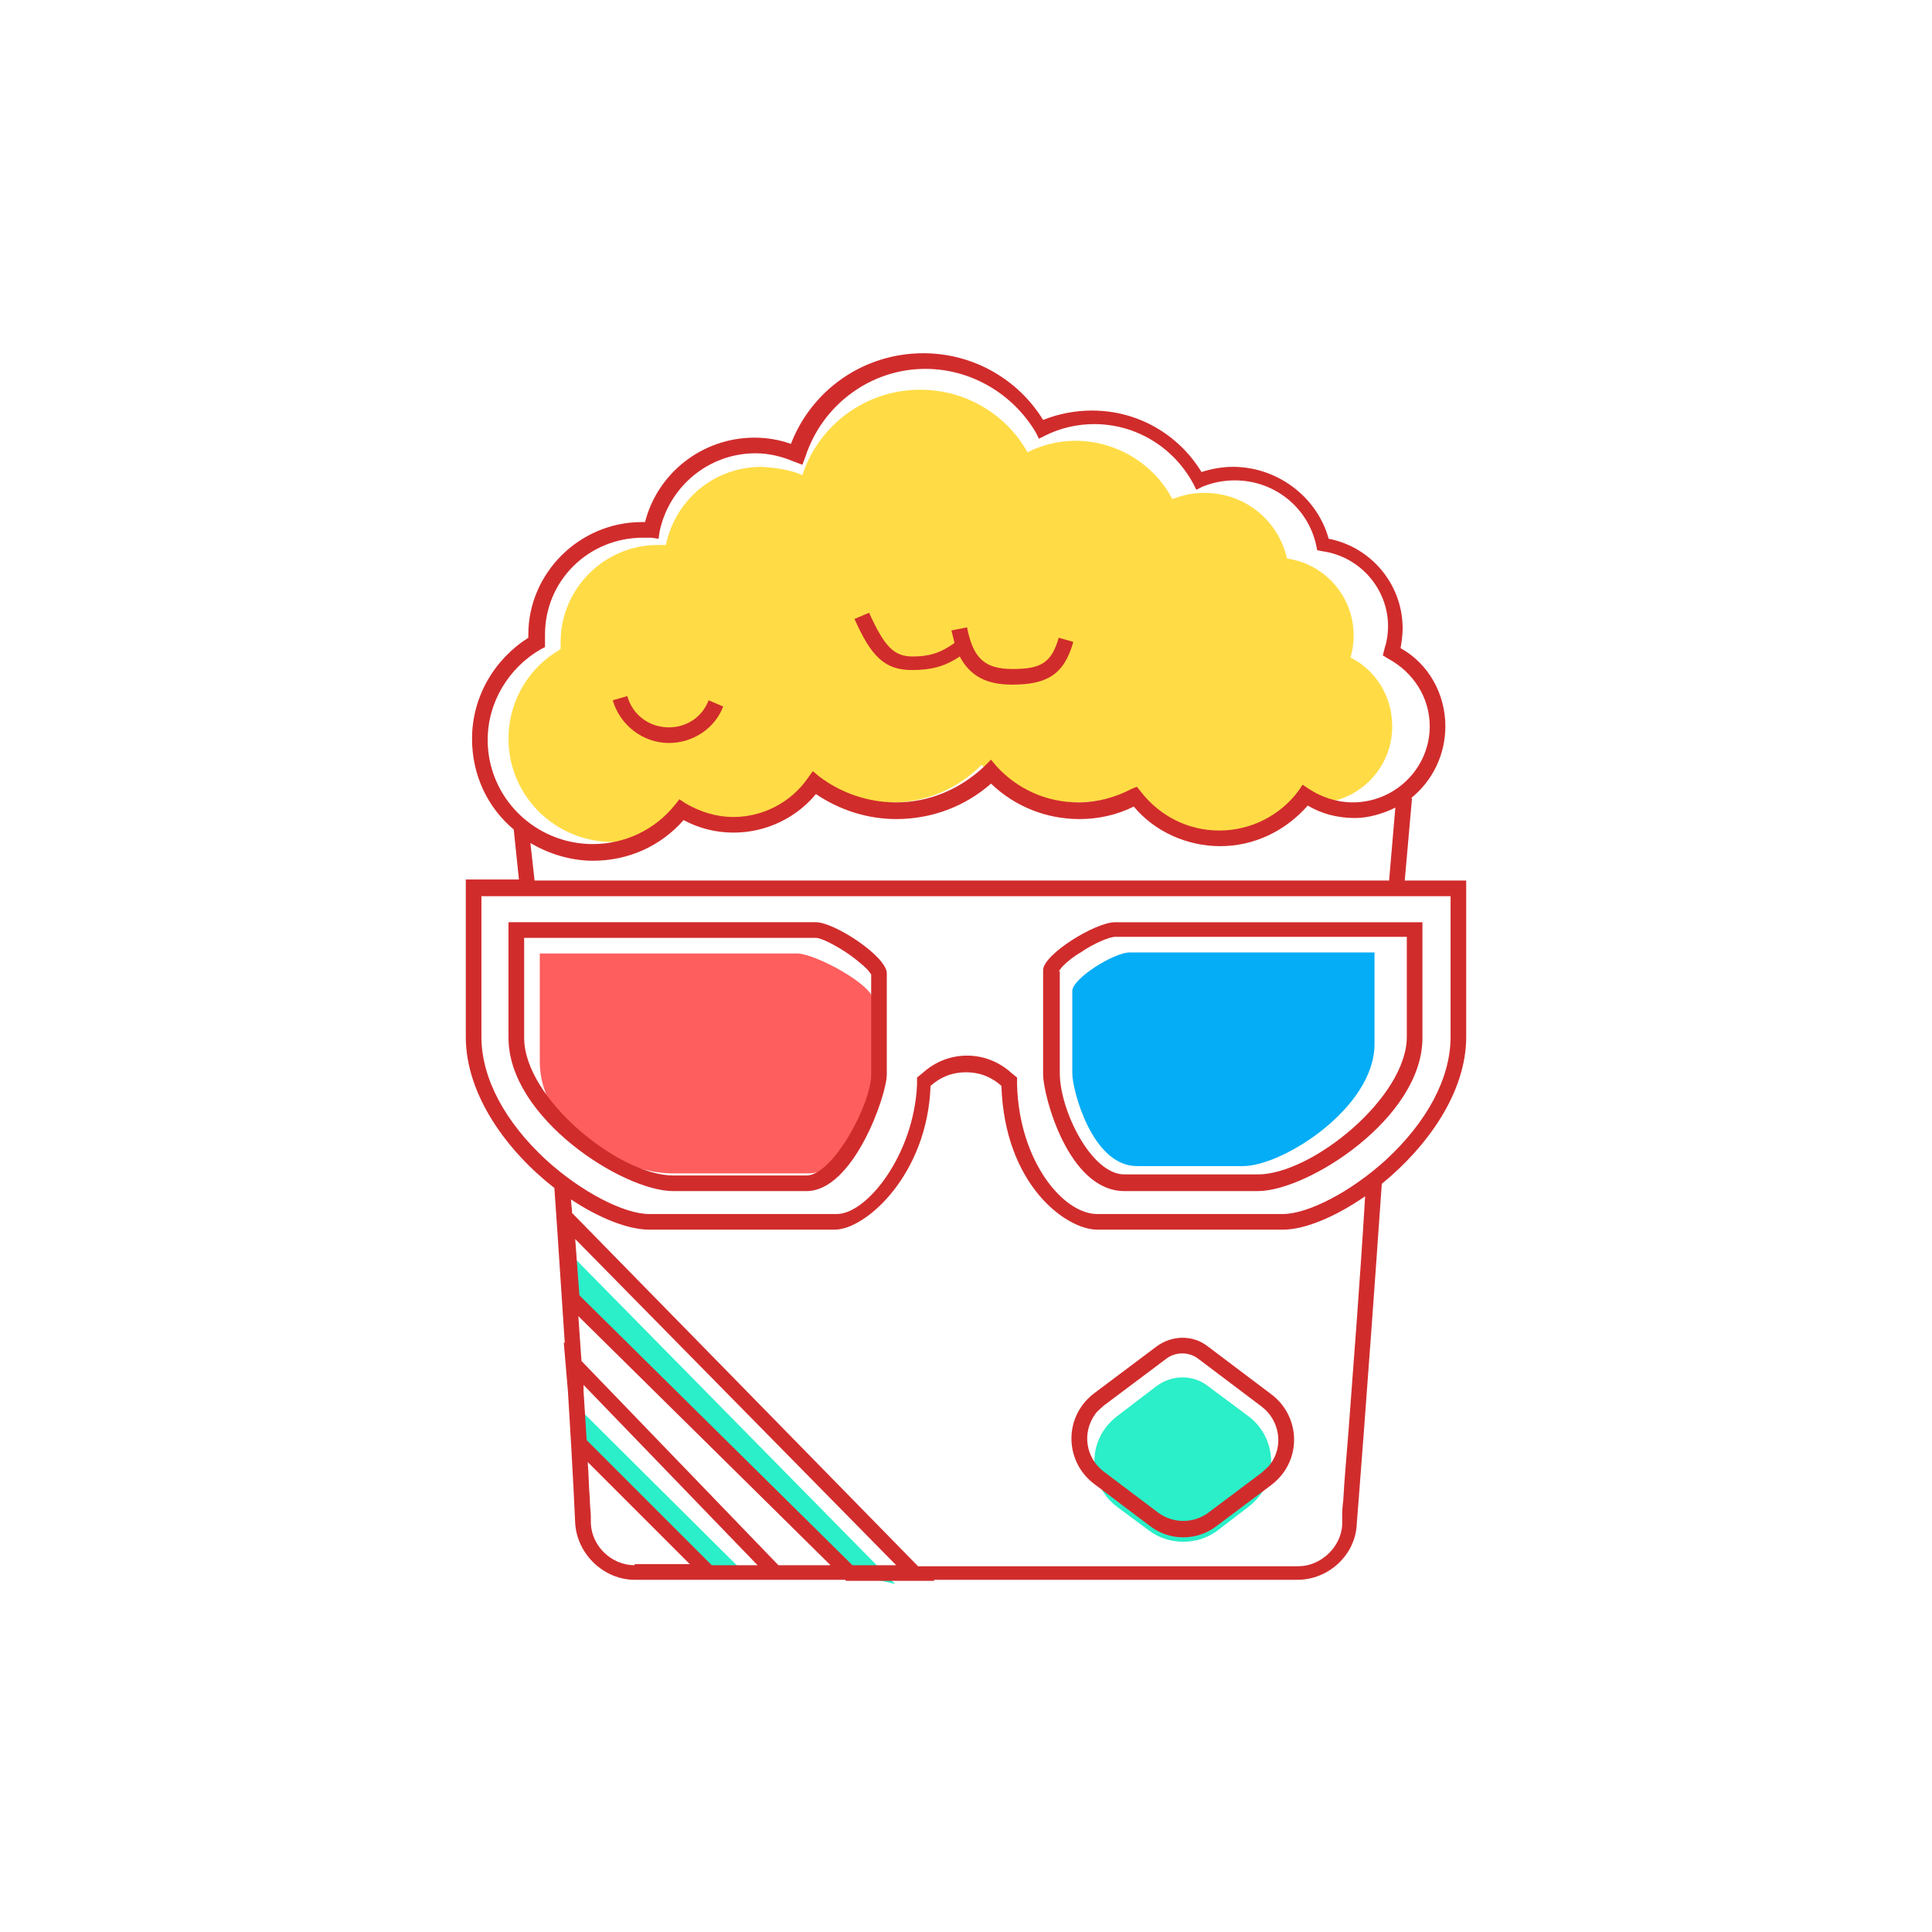 <?xml version="1.0" standalone="no"?><!DOCTYPE svg PUBLIC "-//W3C//DTD SVG 1.1//EN" "http://www.w3.org/Graphics/SVG/1.1/DTD/svg11.dtd"><svg t="1541629373011" class="icon" style="" viewBox="0 0 1024 1024" version="1.1" xmlns="http://www.w3.org/2000/svg" p-id="908" xmlns:xlink="http://www.w3.org/1999/xlink" width="200" height="200"><defs><style type="text/css"></style></defs><path d="M425.283 251.85c8.285-25.96 33.14-45.292 62.414-45.292 24.303 0 45.844 13.256 56.891 33.14 7.733-3.866 16.57-6.076 25.407-6.076 22.093 0 41.978 12.704 51.367 30.931 5.523-2.209 11.047-3.314 17.122-3.314 21.541 0 39.216 14.913 43.635 34.797 19.884 2.762 35.35 19.884 35.35 40.873 0 3.866-0.552 7.733-1.657 11.599 13.256 6.628 22.093 20.436 22.093 36.454 0 22.646-18.227 40.873-41.425 40.873-3.866 0-7.18-0.552-11.047-1.657-9.39 11.599-23.75 18.779-39.768 18.779-18.779 0-35.35-9.942-44.187-24.855-9.39 4.971-20.436 7.18-32.036 7.18-19.884 0-37.007-7.733-49.158-19.884-12.151 12.151-28.721 19.884-46.949 19.884-14.361 0-27.617-4.419-38.111-12.151-9.39 15.465-27.064 25.96-48.053 25.96-9.39 0-18.227-2.209-26.512-6.076-9.39 8.285-22.093 13.256-35.902 13.256-30.378 0-55.234-24.303-55.234-54.681 0-20.436 11.047-38.111 27.617-47.501v-3.866c0-28.169 23.198-51.367 51.367-51.367h4.419c4.971-23.75 25.407-41.425 50.815-41.425 8.285 0.552 15.465 1.657 21.541 4.419z" fill="#FFDC45" p-id="909"></path><path d="M286.094 562.263v-56.891h136.427c9.39 0 40.321 16.57 40.321 24.855v34.245c0 10.494-11.047 57.443-34.245 57.443H357.346c-24.303 0.552-71.251-19.884-71.251-59.652z" fill="#FF5E5E" p-id="910"></path><path d="M728.516 553.425v-48.606h-129.799c-8.285 0-30.378 13.808-30.378 20.436v43.635c0 8.837 10.494 49.158 34.245 49.158h56.338c20.989 0 69.594-30.931 69.594-64.623z" fill="#04ADF6" p-id="911"></path><path d="M303.769 666.102l170.672 173.434-24.303-5.523-146.921-145.817zM303.217 742.877l91.688 91.135h-19.332l-68.49-69.042zM640.142 734.592l21.541 16.018c13.256 9.942 16.018 28.721 6.076 41.978-1.657 2.209-3.866 4.419-6.076 6.076l-16.57 12.704c-10.494 7.733-25.407 7.733-35.902 0l-17.122-12.704c-13.256-9.942-16.018-28.721-6.076-41.978 1.657-2.209 3.866-4.419 6.076-6.076l20.989-16.018c8.285-6.076 19.332-6.076 27.064 0z" fill="#2AEFC8" p-id="912"></path><path d="M483.279 355.136c9.942 0 17.122-1.657 25.407-7.18 5.523 10.494 14.361 14.913 27.617 14.913 18.227 0 27.617-4.971 32.588-22.646l-7.733-2.209c-3.866 13.256-9.39 16.57-24.303 16.57-14.361 0-20.989-4.971-24.303-22.093l-8.285 1.657 1.657 6.628c-7.733 5.523-13.808 7.18-22.093 7.18-9.942 0-14.913-4.971-23.198-23.198l-7.733 3.314c8.837 19.884 16.018 27.064 30.378 27.064zM354.584 393.8c12.704 0 24.303-7.733 28.721-19.332l-7.733-3.314c-3.314 8.837-11.599 14.361-20.989 14.361-10.494 0-19.332-6.628-22.093-16.57l-7.733 2.209c3.866 13.256 16.018 22.646 29.826 22.646zM356.793 631.305h70.699c24.855 0 42.53-50.815 42.53-61.862v-53.577c0-8.837-27.617-27.064-37.559-27.064H269.524v61.309c0 42.53 60.757 81.193 87.269 81.193z m-78.984-134.218h154.654c2.762 0 10.494 3.866 17.675 8.837 3.866 2.762 7.18 5.523 9.39 7.733 1.105 1.105 1.657 2.209 2.209 2.762v53.024c0 16.018-20.436 53.577-34.245 53.577H356.793c-28.721 0-78.984-40.873-78.984-72.908v-53.024zM595.955 631.305H666.654c26.512 0 87.269-38.664 87.269-81.193v-61.309h-162.939c-10.494 0-38.111 17.122-38.111 25.407v55.234c0 11.047 13.256 61.862 43.082 61.862z m-34.797-116.543c0.552-0.552 1.105-1.657 2.209-2.762 2.209-2.209 5.523-4.971 9.39-7.18 7.18-4.971 15.465-8.285 18.227-8.285h154.654v53.024c0 32.036-50.263 72.908-78.984 72.908h-70.699c-17.675 0-34.245-34.245-34.245-53.577v-54.129z" fill="#D12C2C" p-id="913"></path><path d="M744.534 466.708l3.866-43.635h-0.552c11.047-8.837 18.227-22.646 18.227-38.111 0-17.122-8.837-33.14-23.75-41.425 0.552-3.314 1.105-6.628 1.105-10.494 0-23.198-16.57-43.082-39.216-47.501-6.076-22.093-27.064-38.111-50.815-38.111-5.523 0-11.599 1.105-16.57 2.762-12.151-19.884-33.693-32.588-57.995-32.588-8.837 0-17.675 1.657-25.96 4.971-13.256-21.541-37.007-35.35-63.519-35.35-31.483 0-59.1 19.332-70.147 48.053-6.076-2.209-12.704-3.314-19.332-3.314-27.617 0-51.367 18.779-57.995 44.739h-1.657c-33.14 0-60.205 27.064-60.205 59.652v1.657c-18.227 11.599-29.826 31.483-29.826 53.577 0 19.332 8.285 36.454 22.093 48.053l2.762 26.512H246.879v83.403c0 30.931 22.093 60.757 46.949 80.089 2.209 30.931 3.866 58.548 5.523 82.298l-0.552-0.552 2.209 25.96c2.762 44.187 3.866 70.147 3.866 70.147 1.105 16.57 15.465 29.826 31.483 29.826h111.572l0.552 0.552h46.949l-0.552-0.552h192.765c16.57 0 30.931-13.256 31.483-29.826 0 0 5.523-69.042 13.256-180.062 23.75-19.332 44.739-48.053 44.739-77.879v-82.85h-32.588z m-486.056-74.565c0-19.884 11.047-38.111 28.169-48.053l2.209-1.105v-2.762-3.866c0-28.721 23.198-51.367 51.92-51.367h4.419l3.866 0.552 0.552-3.866c4.971-23.75 25.96-41.425 50.815-41.425 7.18 0 13.808 1.657 20.436 4.419l4.419 1.657 1.657-4.419c8.837-27.064 34.245-46.396 63.519-46.396 24.303 0 46.396 13.256 58.548 33.693l1.657 3.314 3.314-1.657c7.733-3.866 16.57-6.076 25.96-6.076 22.093 0 41.978 12.151 52.472 31.483l1.657 3.314 3.314-1.657c5.523-2.209 11.047-3.314 17.122-3.314 20.989 0 38.664 14.361 43.082 34.245l0.552 2.762 2.762 0.552c19.884 2.762 34.797 19.884 34.797 39.768 0 3.866-0.552 7.733-1.657 11.047l-1.105 4.419 2.762 1.657c13.256 7.18 22.093 20.436 22.093 35.902 0 22.093-18.227 40.321-40.873 40.321-8.285 0-16.57-2.762-23.198-7.18l-3.314-2.209-2.209 3.314c-9.942 13.256-25.407 20.989-41.978 20.989s-31.483-7.733-41.425-20.436l-2.209-2.762-2.762 1.105c-8.285 4.419-18.227 7.18-28.169 7.18-17.122 0-32.588-7.18-43.635-19.332l-2.762-3.314-3.314 3.314c-12.704 12.151-29.274 19.332-46.949 19.332-14.913 0-29.274-4.971-40.873-13.808l-3.314-2.762-2.762 3.866c-8.837 12.704-23.75 20.436-39.216 20.436-9.39 0-17.675-2.762-25.407-7.18l-3.314-2.209-2.209 2.762c-10.494 13.256-26.512 20.989-43.635 20.989-30.931 0-55.786-24.855-55.786-55.234z m481.085 35.902l-3.314 38.664h-452.916l-2.209-19.884c9.39 5.523 20.989 9.39 33.14 9.39 18.779 0 35.902-7.733 48.053-21.541 8.285 4.419 17.122 6.628 26.512 6.628 17.122 0 33.14-7.733 43.635-20.436 12.151 8.285 27.064 13.256 42.53 13.256 18.779 0 36.454-6.628 50.263-18.779 12.704 12.151 29.274 18.779 46.949 18.779 9.942 0 19.884-2.209 28.721-6.628 11.047 13.256 28.169 20.989 45.844 20.989 18.227 0 34.797-8.285 46.396-21.541 7.18 4.419 16.018 6.628 24.855 6.628 7.18 0 14.913-2.209 21.541-5.523z m-403.206 401.549c-12.151 0-22.646-9.942-23.198-22.093v-3.314c0-2.762-0.552-6.076-0.552-9.942-0.552-6.076-0.552-12.704-1.105-19.332l54.129 54.129h-29.274z m40.873 0l-66.28-66.28-1.657-25.96v-3.314l92.24 95.554h-24.303z m35.35 0l-104.392-108.258c-0.552-7.733-1.105-15.465-1.657-23.75l133.665 132.008h-27.617z m39.216 0l-144.712-143.055-2.209-29.826 170.12 172.881h-23.198z m262.912-70.699c-1.105 13.808-2.209 25.96-2.762 36.454-0.552 3.866-0.552 6.628-0.552 9.39v3.314c-0.552 12.151-11.599 22.093-23.198 22.093h-201.603l-183.376-187.242c0-2.209-0.552-4.419-0.552-7.18 14.913 9.942 30.378 16.018 41.425 16.018h98.316c16.57 0 49.158-29.274 50.815-76.222 4.971-4.419 11.047-7.18 18.779-7.18s13.808 2.762 18.779 7.18c1.657 52.472 34.245 76.222 50.815 76.222h98.316c11.599 0 27.617-6.628 43.635-17.675-2.762 45.844-6.076 87.821-8.837 124.828z m54.129-209.335c0 22.093-12.704 45.292-34.245 65.176-18.779 17.122-41.425 28.721-54.681 28.721h-98.316c-18.227 0-41.425-28.169-42.53-68.49v-3.866l-2.762-2.209c-6.628-6.076-14.913-9.39-23.75-9.39-8.837 0-17.122 3.314-23.75 9.39l-2.762 2.209v3.866c-1.657 37.007-26.512 68.49-42.53 68.49h-99.421c-13.256 0-35.902-11.599-54.681-28.721-21.541-19.884-34.245-43.082-34.245-65.176v-74.565h513.673v74.565z" fill="#D12C2C" p-id="914"></path><path d="M673.835 739.01l-33.693-25.407c-7.733-6.076-18.779-6.076-27.064 0l-33.14 24.855c-2.209 1.657-4.419 3.866-6.076 6.076-9.942 13.256-7.18 32.036 6.076 41.978l29.274 22.093c10.494 8.285 25.407 8.285 35.902 0l28.721-21.541c2.209-1.657 4.419-3.866 6.076-6.076 9.942-13.256 7.18-32.036-6.076-41.978z m-0.552 37.007c-1.105 1.657-2.762 2.762-4.419 4.419l-28.721 21.541c-7.733 5.523-18.227 5.523-25.96 0l-29.274-22.093c-9.39-7.18-11.599-20.436-4.419-30.378 1.105-1.657 2.762-2.762 4.419-4.419l33.14-24.855c4.971-3.866 12.151-3.866 17.122 0l33.693 25.407c9.39 7.18 11.599 20.989 4.419 30.378z" fill="#D12C2C" p-id="915"></path></svg>